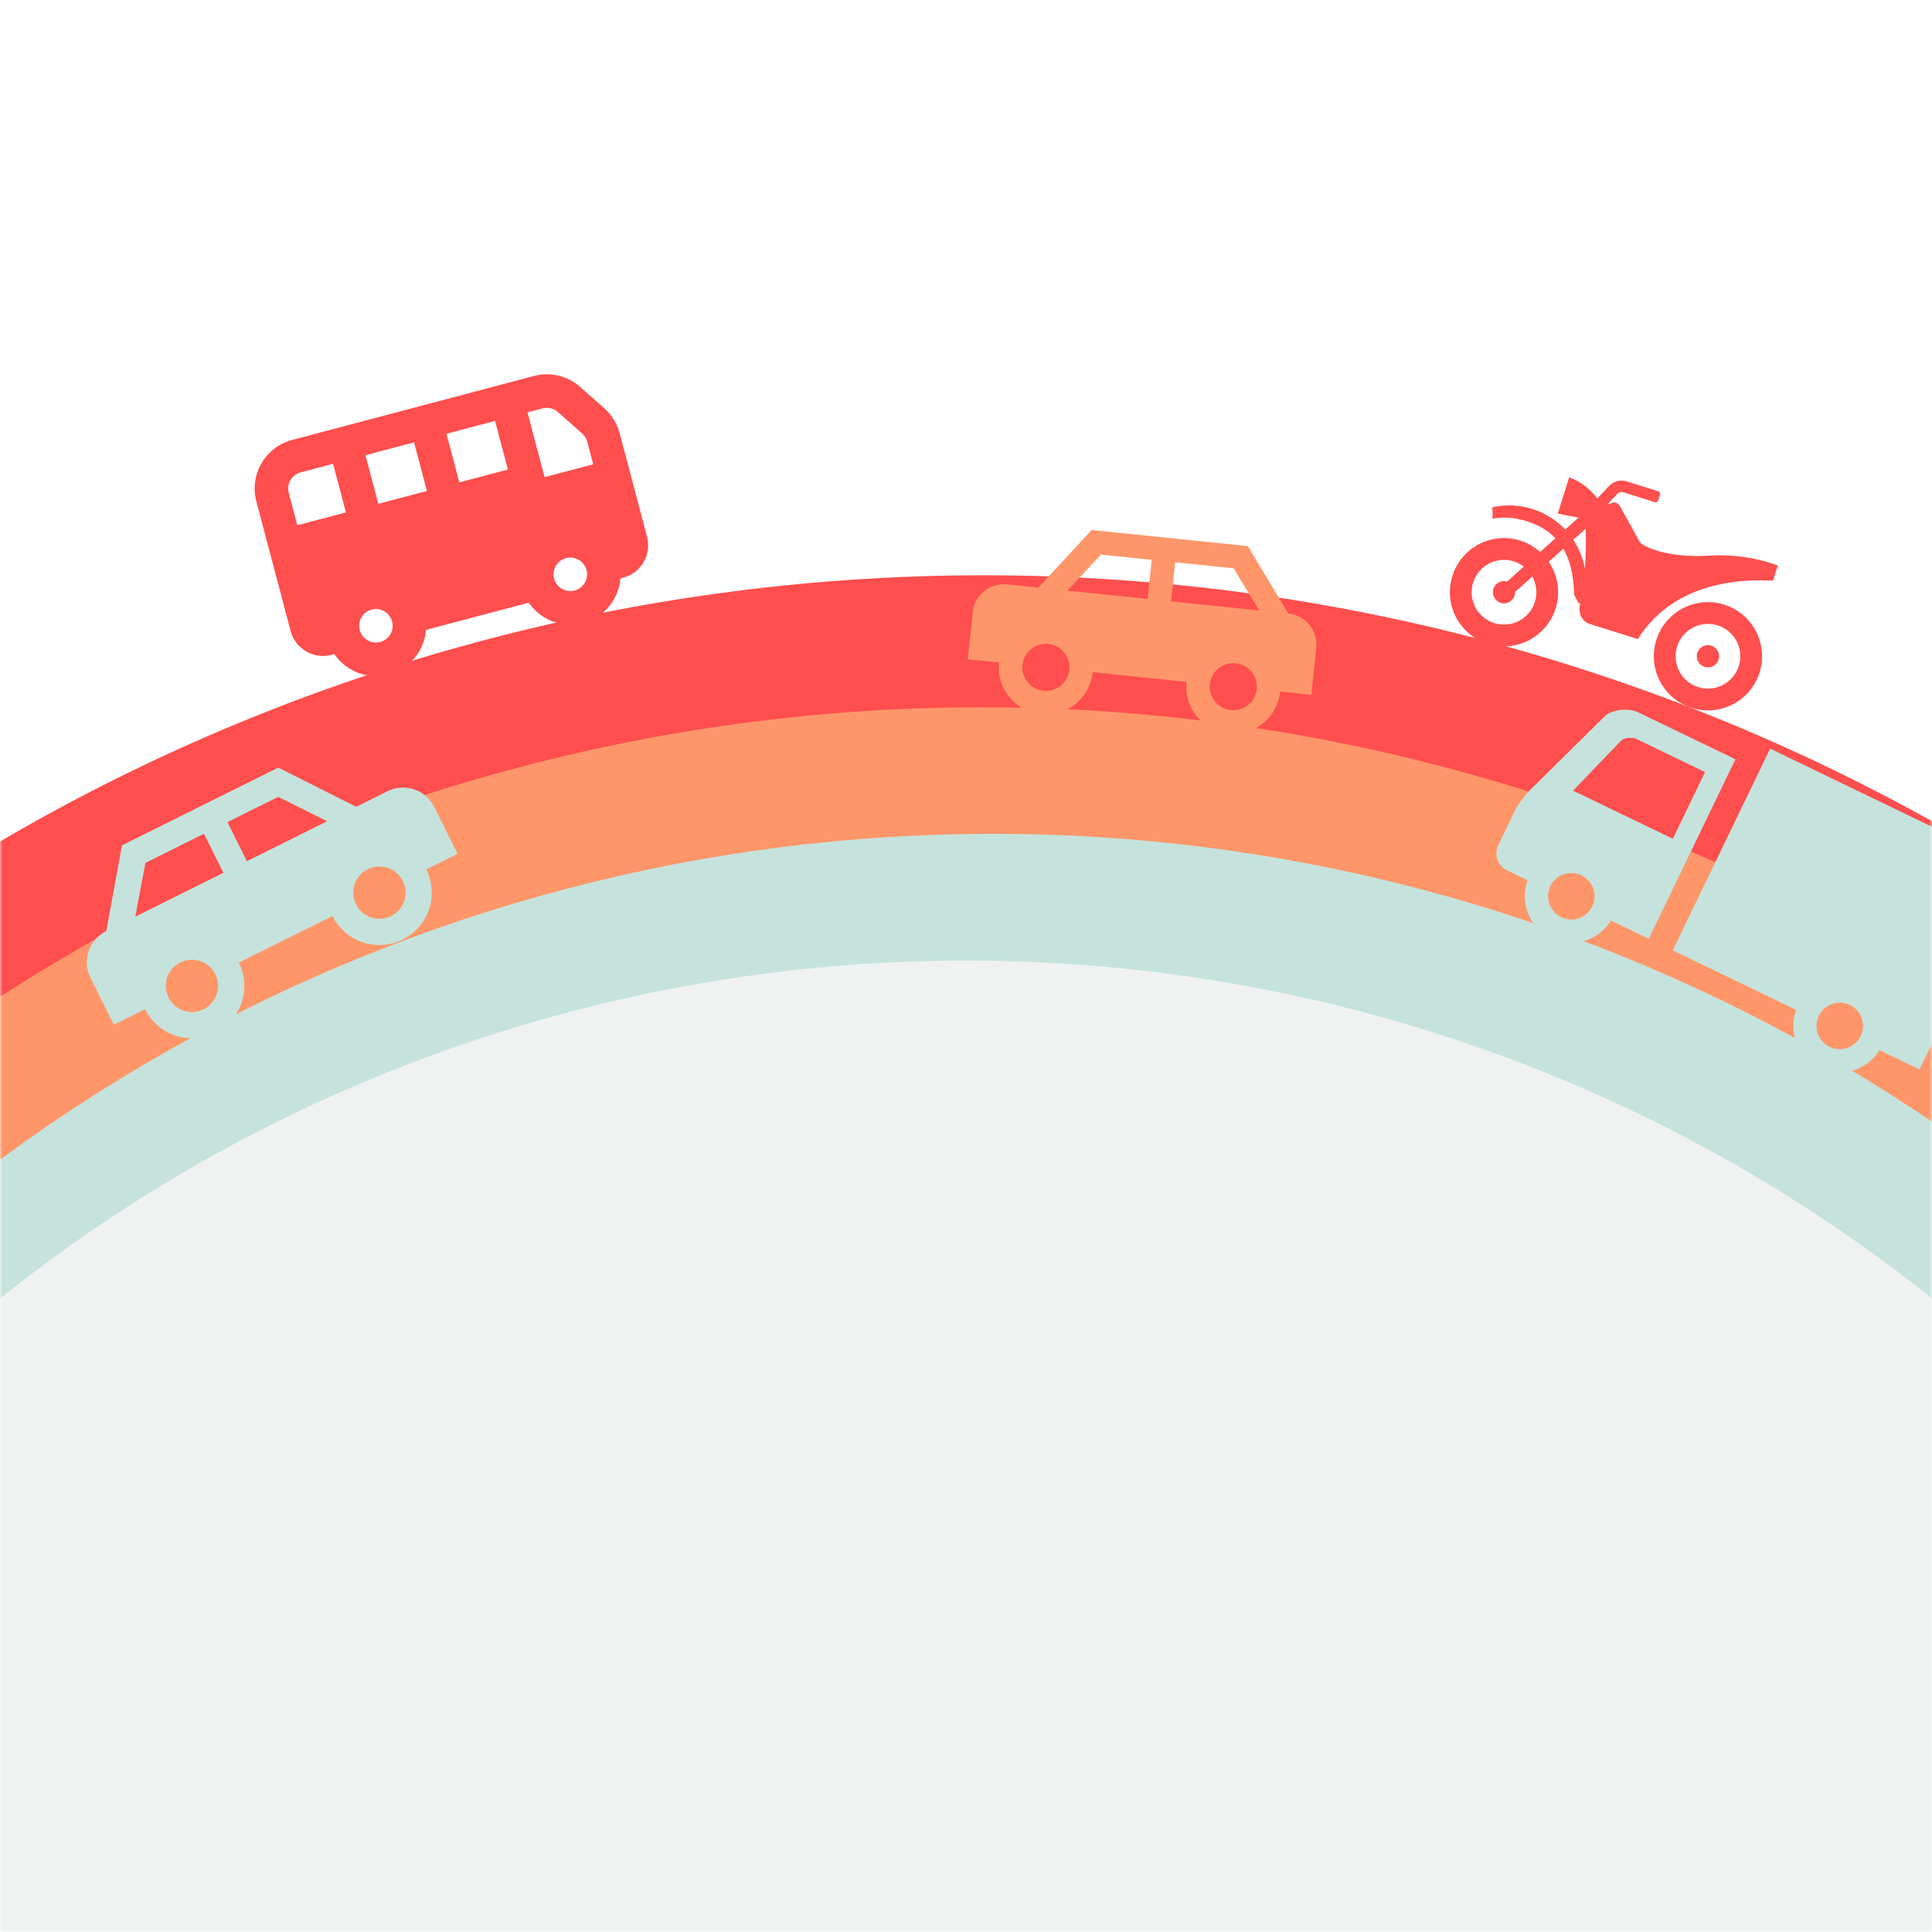 <svg width="360" height="360" viewBox="0 0 360 360" fill="none" xmlns="http://www.w3.org/2000/svg">
<mask id="mask0_2_23320" style="mask-type:alpha" maskUnits="userSpaceOnUse" x="0" y="0" width="361" height="360">
<rect x="0.005" width="360" height="360" fill="#FFA6A6"/>
</mask>
<g mask="url(#mask0_2_23320)">
<g filter="url(#filter0_d_2_23320)">
<ellipse cx="180.302" cy="459.567" rx="358.297" ry="352.371" fill="#FF4E4E"/>
<path fill-rule="evenodd" clip-rule="evenodd" d="M51.426 81.981C46.425 83.304 43.443 88.432 44.767 93.433L51.157 117.581C52.039 120.916 55.457 122.903 58.791 122.021L59.306 121.885C61.48 125.073 65.501 126.706 69.444 125.662C73.387 124.619 76.075 121.211 76.387 117.365L95.529 112.3C97.703 115.489 101.724 117.121 105.667 116.078C109.61 115.034 112.298 111.627 112.61 107.781L113.125 107.644C116.46 106.762 118.447 103.344 117.565 100.01L112.458 80.708C111.985 78.92 110.993 77.312 109.608 76.087L105.094 72.095C102.748 70.02 99.52 69.255 96.492 70.056L51.426 81.981ZM50.804 91.835C50.363 90.168 51.357 88.459 53.024 88.018L59.061 86.421L61.457 95.477L52.401 97.873L50.804 91.835ZM74.154 82.427L65.098 84.823L67.494 93.879L76.55 91.483L74.154 82.427ZM82.587 89.885L91.643 87.489L89.247 78.434L80.191 80.83L82.587 89.885ZM107.534 86.514L106.421 82.305C106.263 81.709 105.932 81.173 105.471 80.765L100.957 76.773C100.175 76.082 99.099 75.827 98.09 76.094L95.284 76.836L98.479 88.91L107.534 86.514ZM102.472 104.003C104.139 103.562 105.848 104.556 106.29 106.223C106.731 107.89 105.737 109.599 104.07 110.04C102.403 110.482 100.694 109.488 100.252 107.821C99.811 106.153 100.805 104.444 102.472 104.003ZM70.067 115.808C69.626 114.141 67.916 113.147 66.249 113.588C64.582 114.029 63.588 115.738 64.029 117.405C64.471 119.072 66.18 120.066 67.847 119.625C69.514 119.184 70.508 117.475 70.067 115.808Z" fill="#FF4E4E"/>
<path fill-rule="evenodd" clip-rule="evenodd" d="M327.38 108.193L328.26 105.388C328.26 105.388 322.834 103.047 315.246 103.532C307.657 104.017 302.938 101.791 302.474 100.902C302.01 100.013 299.857 96.043 299.495 95.504C299.423 95.397 299.347 95.239 299.26 95.059C298.907 94.33 298.381 93.24 297.284 93.748C297.045 93.859 296.817 93.894 296.594 93.902L298.37 92.023C298.657 91.72 299.091 91.606 299.49 91.731L305.311 93.56C305.837 93.725 305.962 93.323 306.121 92.809C306.131 92.776 306.141 92.742 306.152 92.708L306.184 92.607C306.348 92.094 306.475 91.694 305.949 91.528L300.128 89.7C298.952 89.331 297.669 89.665 296.823 90.561L294.625 92.887C294.193 92.274 292.483 90.085 289.395 88.933L287.269 95.701C287.269 95.701 289.667 96.225 291.158 96.428L288.653 98.672C286.788 96.691 284.341 95.217 281.493 94.551C279.312 94.04 277.131 94.059 275.084 94.521L275.121 96.646C276.768 96.354 278.499 96.382 280.232 96.788C283.064 97.451 285.239 98.607 286.841 100.295L283.985 102.853C282.943 101.916 281.696 101.176 280.272 100.729C274.959 99.06 269.299 102.014 267.63 107.328C265.961 112.641 268.916 118.302 274.229 119.971C279.543 121.639 285.203 118.684 286.872 113.371C287.832 110.313 287.255 107.145 285.585 104.685L288.308 102.246C289.592 104.454 290.239 107.295 290.322 110.842C290.324 110.896 290.513 111.229 290.718 111.588C290.965 112.022 291.234 112.494 291.218 112.558L291.488 112.259C290.679 115.41 293.092 116.228 293.092 116.228L302.182 119.082C309.427 107.559 323.306 108.05 326.887 108.177C327.083 108.184 327.248 108.19 327.38 108.193ZM283.005 112.156C282.007 115.334 278.621 117.101 275.444 116.103C272.267 115.105 270.499 111.72 271.497 108.542C272.495 105.365 275.881 103.597 279.058 104.595C279.76 104.816 280.388 105.158 280.937 105.583L277.837 108.359C276.753 108.04 275.609 108.644 275.268 109.726C274.925 110.821 275.534 111.988 276.629 112.332C277.724 112.676 278.89 112.066 279.233 110.972C279.304 110.747 279.325 110.52 279.32 110.297L282.521 107.43C283.294 108.824 283.52 110.516 283.005 112.156ZM290.16 100.588L292.437 98.547C292.581 100.431 292.509 103.326 292.328 105.978C291.979 104.038 291.233 102.208 290.16 100.588ZM318.274 112.663C312.961 110.994 307.3 113.949 305.631 119.262C303.963 124.576 306.917 130.236 312.231 131.905C317.544 133.574 323.205 130.619 324.874 125.305C326.542 119.992 323.587 114.332 318.274 112.663ZM313.446 128.037C310.268 127.039 308.501 123.654 309.499 120.477C310.496 117.3 313.882 115.532 317.06 116.53C320.237 117.528 322.004 120.914 321.006 124.091C320.008 127.268 316.623 129.035 313.446 128.037ZM313.27 121.661C313.614 120.566 314.78 119.958 315.875 120.302C316.97 120.646 317.578 121.811 317.235 122.906C316.891 124.001 315.725 124.61 314.63 124.266C313.535 123.923 312.926 122.756 313.27 121.661Z" fill="#FF4F4F"/>
</g>
<g filter="url(#filter1_d_2_23320)">
<ellipse cx="180.005" cy="459.768" rx="333" ry="327.984" fill="#FF9669"/>
<path d="M200.409 98.757L190.475 109.497L184.655 108.896C181.424 108.563 178.566 110.885 178.233 114.116L177.331 122.847L183.152 123.448C182.653 128.28 186.15 132.582 190.982 133.081C195.813 133.58 200.116 130.083 200.615 125.251L218.077 127.055C217.578 131.886 221.076 136.189 225.907 136.687C230.738 137.186 235.041 133.689 235.54 128.858L241.361 129.459L242.262 120.727C242.596 117.497 240.273 114.639 237.042 114.306L229.513 101.762L200.409 98.757ZM215.965 104.776L226.879 105.903L231.629 113.747L215.214 112.052L215.965 104.776ZM211.6 104.325L210.848 111.601L195.889 110.056L202.141 103.348L211.6 104.325ZM227.259 123.59C229.675 123.84 231.423 125.991 231.174 128.407C230.925 130.823 228.773 132.571 226.358 132.322C223.942 132.072 222.193 129.921 222.443 127.505C222.692 125.09 224.844 123.341 227.259 123.59ZM192.334 119.984C194.75 120.234 196.498 122.385 196.249 124.801C195.999 127.216 193.848 128.965 191.432 128.716C189.017 128.466 187.268 126.315 187.518 123.899C187.767 121.483 189.918 119.735 192.334 119.984Z" fill="#FF9669"/>
</g>
<g filter="url(#filter2_d_2_23320)">
<ellipse cx="180.005" cy="459.275" rx="308" ry="302.906" fill="#C5E3DC"/>
<path fill-rule="evenodd" clip-rule="evenodd" d="M306.695 178.083L324.839 140.497L370.823 162.695L352.679 200.281L345.218 196.679C342.923 200.443 338.106 201.925 334.052 199.968C330 198.012 328.159 193.317 329.688 189.182L306.695 178.083ZM333.917 190.278C332.878 192.432 333.782 195.025 335.936 196.065C338.092 197.106 340.683 196.2 341.723 194.046C342.763 191.892 341.858 189.305 339.702 188.264C337.548 187.225 334.957 188.124 333.917 190.278ZM280.511 147.809L294.213 134.271C295.791 133.136 298.517 132.898 300.268 133.743L318.375 142.484L302.23 175.928L295.18 172.524C292.889 176.29 288.067 177.769 284.016 175.813C279.964 173.857 278.126 169.164 279.65 165.027L275.837 163.186C274.084 162.34 273.346 160.213 274.19 158.464L277.301 152.019C277.814 150.957 279.268 148.906 280.511 147.809ZM283.881 166.124C282.841 168.278 283.746 170.871 285.9 171.911C288.056 172.952 290.647 172.046 291.686 169.892C292.726 167.738 291.822 165.151 289.665 164.11C287.511 163.07 284.921 163.97 283.881 166.124ZM306.708 157.296L312.707 144.867L299.849 138.66C299.18 138.337 297.782 138.457 297.177 138.894L288.12 148.323L306.708 157.296Z" fill="#C5E3DC"/>
<path d="M46.848 144.032L61.371 151.333L67.193 148.438C70.424 146.831 74.303 148.134 75.909 151.365L80.252 160.097L74.43 162.992C76.833 167.824 74.873 173.665 70.04 176.068C65.209 178.471 59.368 176.51 56.965 171.678L39.5 180.363C41.903 185.195 39.942 191.035 35.11 193.438C30.278 195.841 24.438 193.88 22.035 189.048L16.213 191.943L11.87 183.211C10.264 179.98 11.566 176.101 14.797 174.494L17.739 158.508L46.848 144.032ZM33.01 156.36L22.094 161.788L20.211 171.802L36.629 163.637L33.01 156.36ZM37.376 154.189L40.995 161.466L55.957 154.026L46.836 149.484L37.376 154.189ZM28.596 180.339C26.18 181.541 25.2 184.461 26.401 186.877C27.603 189.293 30.523 190.273 32.939 189.072C35.355 187.87 36.335 184.95 35.134 182.534C33.932 180.118 31.012 179.138 28.596 180.339ZM63.526 162.969C61.111 164.17 60.13 167.09 61.332 169.506C62.533 171.922 65.453 172.903 67.869 171.701C70.285 170.5 71.266 167.58 70.064 165.164C68.863 162.748 65.943 161.767 63.526 162.969Z" fill="#C5E3DC"/>
</g>
<ellipse cx="180.005" cy="459.275" rx="285" ry="280.286" fill="#F0F2F2"/>
</g>
<defs>
<filter id="filter0_d_2_23320" x="-181.995" y="62.745" width="730.594" height="756.193" filterUnits="userSpaceOnUse" color-interpolation-filters="sRGB">
<feFlood flood-opacity="0" result="BackgroundImageFix"/>
<feColorMatrix in="SourceAlpha" type="matrix" values="0 0 0 0 0 0 0 0 0 0 0 0 0 0 0 0 0 0 127 0" result="hardAlpha"/>
<feOffset dx="3"/>
<feGaussianBlur stdDeviation="3.5"/>
<feComposite in2="hardAlpha" operator="out"/>
<feColorMatrix type="matrix" values="0 0 0 0 0 0 0 0 0 0 0 0 0 0 0 0 0 0 0.25 0"/>
<feBlend mode="normal" in2="BackgroundImageFix" result="effect1_dropShadow_2_23320"/>
<feBlend mode="normal" in="SourceGraphic" in2="effect1_dropShadow_2_23320" result="shape"/>
</filter>
<filter id="filter1_d_2_23320" x="-157.995" y="90.757" width="682" height="704.995" filterUnits="userSpaceOnUse" color-interpolation-filters="sRGB">
<feFlood flood-opacity="0" result="BackgroundImageFix"/>
<feColorMatrix in="SourceAlpha" type="matrix" values="0 0 0 0 0 0 0 0 0 0 0 0 0 0 0 0 0 0 127 0" result="hardAlpha"/>
<feOffset dx="3"/>
<feGaussianBlur stdDeviation="4"/>
<feComposite in2="hardAlpha" operator="out"/>
<feColorMatrix type="matrix" values="0 0 0 0 0 0 0 0 0 0 0 0 0 0 0 0 0 0 0.25 0"/>
<feBlend mode="normal" in2="BackgroundImageFix" result="effect1_dropShadow_2_23320"/>
<feBlend mode="normal" in="SourceGraphic" in2="effect1_dropShadow_2_23320" result="shape"/>
</filter>
<filter id="filter2_d_2_23320" x="-130.995" y="124.237" width="632" height="644.944" filterUnits="userSpaceOnUse" color-interpolation-filters="sRGB">
<feFlood flood-opacity="0" result="BackgroundImageFix"/>
<feColorMatrix in="SourceAlpha" type="matrix" values="0 0 0 0 0 0 0 0 0 0 0 0 0 0 0 0 0 0 127 0" result="hardAlpha"/>
<feOffset dx="5" dy="-1"/>
<feGaussianBlur stdDeviation="4"/>
<feComposite in2="hardAlpha" operator="out"/>
<feColorMatrix type="matrix" values="0 0 0 0 0 0 0 0 0 0 0 0 0 0 0 0 0 0 0.25 0"/>
<feBlend mode="normal" in2="BackgroundImageFix" result="effect1_dropShadow_2_23320"/>
<feBlend mode="normal" in="SourceGraphic" in2="effect1_dropShadow_2_23320" result="shape"/>
</filter>
</defs>
</svg>
